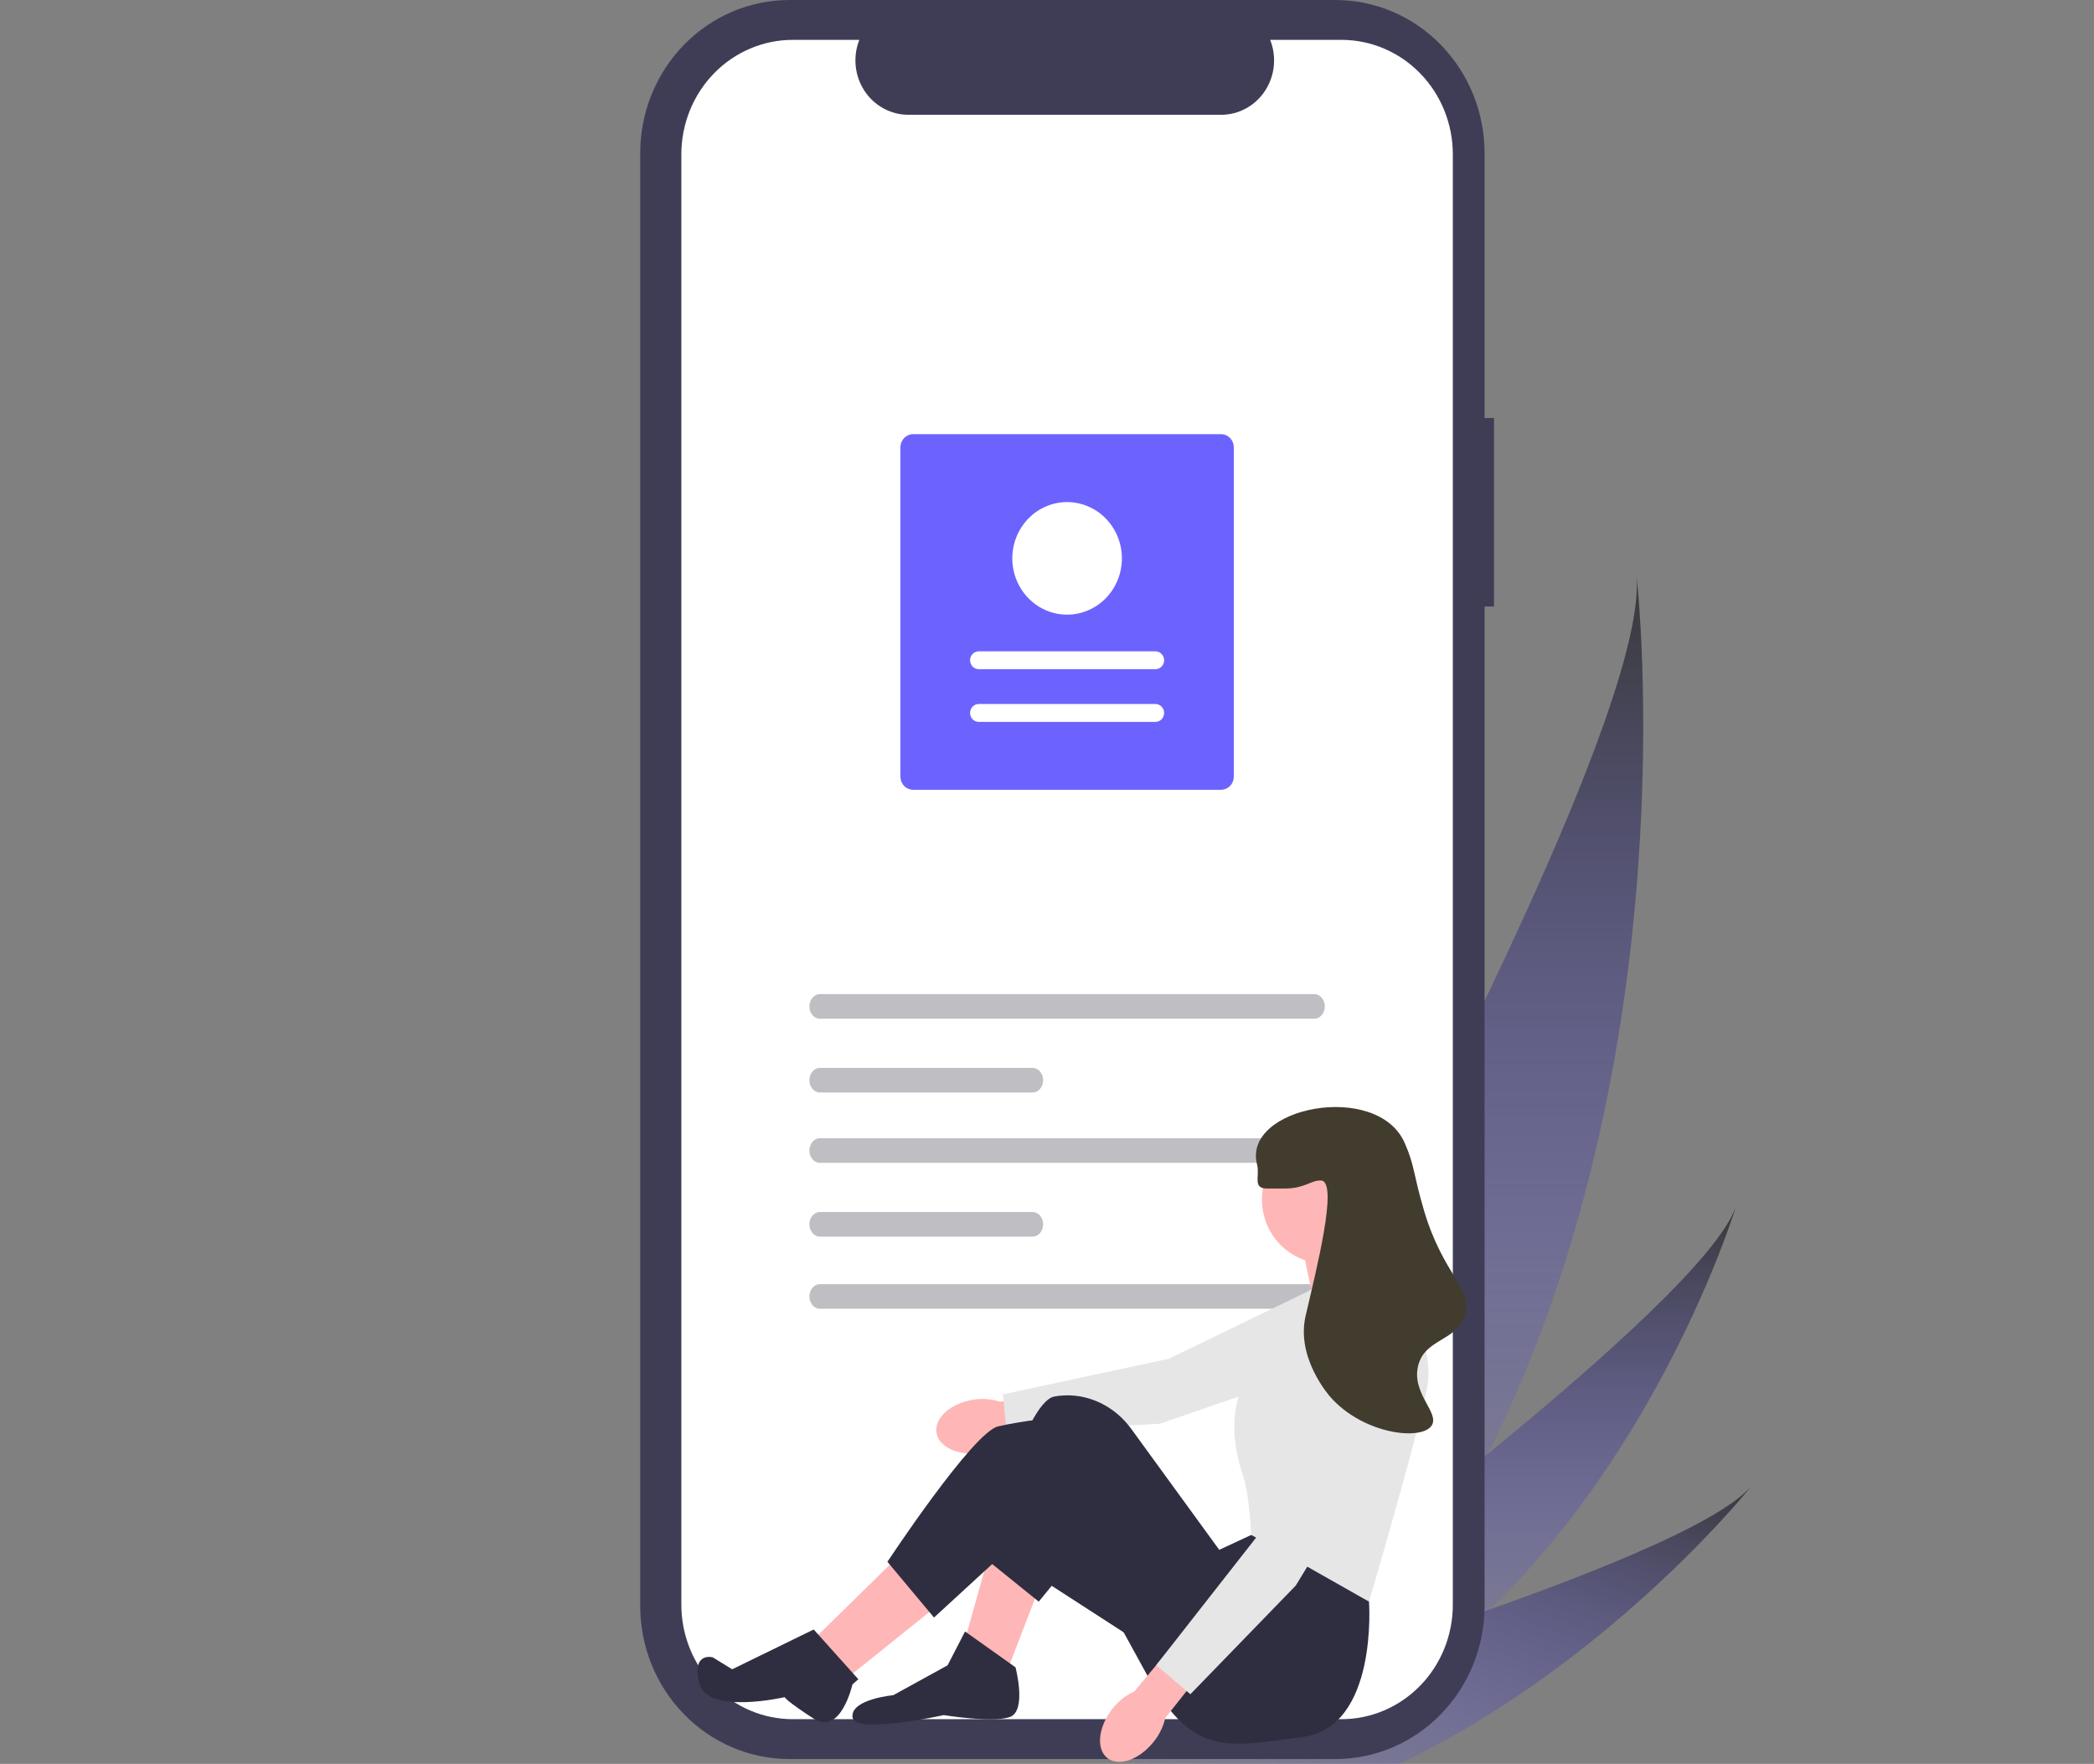 <svg width="628" height="529" viewBox="0 0 628 529" fill="none" xmlns="http://www.w3.org/2000/svg">
<rect x="0" y="0" width="628" height="529" fill="#808080" stroke="none"/>
<g id="undraw_personal_email_re_4lx7 2" clip-path="url(#clip0_14_112)">
<g id="leafs">
<path id="Vector" d="M446.272 435.956C433.449 461.663 417.184 486.526 396.604 509.028C396.147 509.536 395.685 510.031 395.22 510.535L346.461 486.823C346.759 486.314 347.086 485.742 347.438 485.117C368.383 448.303 494.817 223.736 490.822 172.874C491.287 177.069 506.273 315.796 446.272 435.956Z" fill="url(#paint0_linear_14_112)"/>
<path id="Vector_2" d="M406.011 513.603C405.328 514.001 404.629 514.391 403.924 514.768L367.346 496.98C367.858 496.607 368.454 496.166 369.138 495.671C380.344 487.405 413.667 462.607 446.272 435.956C481.312 407.316 515.53 376.543 520.612 361.854C519.579 365.222 487.508 467.61 406.011 513.603Z" fill="url(#paint1_linear_14_112)"/>
<path id="Vector_3" d="M361.218 547.67C360.431 547.806 359.631 547.928 358.833 548.036L331.41 518.811C332.027 518.64 332.749 518.435 333.574 518.209C347.137 514.37 387.551 502.748 427.994 489.15C471.457 474.537 514.955 457.652 525.224 445.706C522.993 448.491 454.544 532.917 361.218 547.67Z" fill="url(#paint2_linear_14_112)"/>
</g>
<path id="b82a9922-ead1-40af-af3b-f133b244cde7" d="M448.06 125.362H445.237V45.957C445.237 33.768 440.524 22.079 432.134 13.46C423.745 4.842 412.366 0 400.501 0H236.736C224.871 0 213.493 4.842 205.103 13.46C196.713 22.079 192 33.768 192 45.957V481.584C192 493.772 196.713 505.462 205.103 514.08C213.493 522.699 224.871 527.541 236.736 527.541H400.5C412.365 527.541 423.744 522.699 432.133 514.08C440.523 505.462 445.236 493.772 445.236 481.584V181.885H448.059L448.06 125.362Z" fill="#3F3D56"/>
<path id="b2a7827b-2d2c-407d-93be-35e4c67116bc" d="M402.306 11.955H380.929C381.913 14.431 382.288 17.118 382.023 19.778C381.758 22.439 380.859 24.991 379.407 27.211C377.955 29.43 375.994 31.249 373.697 32.507C371.399 33.764 368.836 34.422 366.233 34.422H272.414C269.811 34.422 267.248 33.764 264.951 32.506C262.654 31.249 260.693 29.43 259.241 27.211C257.79 24.992 256.891 22.44 256.626 19.78C256.36 17.12 256.735 14.433 257.718 11.957H237.749C228.889 11.957 220.391 15.573 214.125 22.01C207.86 28.446 204.34 37.176 204.34 46.279V481.264C204.34 490.367 207.86 499.096 214.125 505.533C220.391 511.969 228.889 515.585 237.749 515.585H402.3C411.16 515.585 419.658 511.969 425.924 505.533C432.189 499.096 435.709 490.367 435.709 481.264V46.276C435.709 37.174 432.189 28.444 425.924 22.008C419.658 15.571 411.16 11.955 402.3 11.955L402.306 11.955Z" fill="white"/>
<g id="lines">
<path id="Vector_4" d="M245.884 298.137C244.15 298.137 242.739 299.792 242.739 301.825C242.739 303.859 244.15 305.513 245.884 305.513H394.164C395.899 305.513 397.31 303.859 397.31 301.825C397.31 299.792 395.899 298.137 394.164 298.137H245.884Z" fill="#BFBFC3"/>
<path id="Vector_5" d="M245.884 385.122C244.15 385.122 242.739 386.776 242.739 388.81C242.739 390.843 244.15 392.498 245.884 392.498H394.164C395.899 392.498 397.31 390.843 397.31 388.81C397.31 386.776 395.899 385.122 394.164 385.122H245.884Z" fill="#BFBFC3"/>
<path id="Vector_6" d="M245.884 320.266C244.15 320.266 242.739 321.92 242.739 323.954C242.739 325.987 244.15 327.642 245.884 327.642H309.69C311.424 327.642 312.835 325.987 312.835 323.954C312.835 321.92 311.424 320.266 309.69 320.266H245.884Z" fill="#BFBFC3"/>
<path id="Vector_7" d="M245.884 341.358C244.15 341.358 242.739 343.013 242.739 345.046C242.739 347.079 244.15 348.734 245.884 348.734H394.164C395.899 348.734 397.31 347.079 397.31 345.046C397.31 343.013 395.899 341.358 394.164 341.358H245.884Z" fill="#BFBFC3"/>
<path id="Vector_8" d="M245.884 363.486C244.15 363.486 242.739 365.141 242.739 367.175C242.739 369.208 244.15 370.863 245.884 370.863H309.69C311.424 370.863 312.835 369.208 312.835 367.175C312.835 365.141 311.424 363.486 309.69 363.486H245.884Z" fill="#BFBFC3"/>
</g>
<g id="thing">
<path id="Vector_9" d="M273.877 130.206H366.181C367.201 130.207 368.178 130.624 368.899 131.365C369.62 132.105 370.026 133.11 370.027 134.157V232.911C370.026 233.958 369.62 234.963 368.899 235.703C368.178 236.444 367.201 236.861 366.181 236.862H273.877C272.857 236.861 271.88 236.444 271.159 235.703C270.438 234.963 270.032 233.958 270.031 232.911V134.157C270.032 133.11 270.438 132.105 271.159 131.365C271.88 130.624 272.857 130.207 273.877 130.206Z" fill="#6C63FF"/>
</g>
<path id="Vector_10" d="M346.513 216.497C346.856 216.498 347.196 216.429 347.513 216.295C347.831 216.16 348.119 215.963 348.362 215.714C348.605 215.465 348.798 215.169 348.93 214.843C349.061 214.518 349.129 214.169 349.129 213.816C349.129 213.463 349.062 213.114 348.931 212.788C348.799 212.463 348.607 212.167 348.364 211.917C348.121 211.668 347.833 211.471 347.516 211.336C347.199 211.201 346.859 211.132 346.515 211.132H293.545C293.202 211.132 292.862 211.2 292.544 211.335C292.227 211.469 291.939 211.667 291.696 211.916C291.453 212.165 291.26 212.46 291.128 212.786C290.996 213.112 290.929 213.461 290.928 213.813C290.928 214.166 290.996 214.515 291.127 214.841C291.258 215.167 291.451 215.463 291.694 215.712C291.937 215.961 292.225 216.159 292.542 216.294C292.859 216.428 293.199 216.497 293.542 216.497H346.513Z" fill="white"/>
<path id="Vector_11" d="M346.513 200.693C347.205 200.693 347.87 200.411 348.359 199.908C348.849 199.405 349.124 198.722 349.124 198.011C349.124 197.3 348.849 196.617 348.359 196.114C347.87 195.611 347.205 195.329 346.513 195.329H293.545C292.852 195.328 292.188 195.611 291.698 196.113C291.208 196.616 290.933 197.298 290.933 198.01C290.932 198.721 291.207 199.403 291.696 199.907C292.186 200.41 292.85 200.693 293.542 200.693H346.513Z" fill="white"/>
<path id="Vector_12" d="M320.029 150.571C323.279 150.571 326.457 151.561 329.16 153.416C331.863 155.272 333.969 157.909 335.213 160.994C336.457 164.079 336.783 167.474 336.149 170.749C335.514 174.024 333.949 177.033 331.65 179.394C329.352 181.755 326.423 183.363 323.235 184.015C320.047 184.666 316.742 184.332 313.739 183.054C310.736 181.776 308.169 179.612 306.363 176.835C304.557 174.059 303.593 170.794 303.593 167.455C303.598 162.979 305.331 158.687 308.412 155.522C311.494 152.356 315.671 150.576 320.029 150.571Z" fill="white"/>
<g id="Group">
<path id="uuid-ba1531a6-e7ab-4297-b996-1d676f43fe3f-174" d="M291.83 419.784C285.109 420.841 280.194 425.255 280.85 429.643C281.506 434.031 287.485 436.73 294.208 435.672C296.899 435.287 299.461 434.246 301.679 432.637L330.098 427.791L328.201 416.265L299.847 420.382C297.259 419.528 294.51 419.323 291.83 419.784Z" fill="#FFB6B6"/>
<path id="Vector_13" d="M414.292 383.858L403.273 407.849L347.877 426.982L301.909 429.498L300.758 418.17L350.576 407.483L401.696 382.698L414.292 383.858Z" fill="#E6E6E6"/>
<path id="Vector_14" d="M312.121 474.951L302.227 500.626L289.425 491.67L296.99 464.801L312.121 474.951Z" fill="#FFB6B6"/>
<path id="Vector_15" d="M270.802 465.398L244.615 491.073L255.09 502.417L281.859 480.922L270.802 465.398Z" fill="#FFB6B6"/>
<path id="Vector_16" d="M419.2 381.808L418.909 379.718L412.216 366.284L390.102 372.254L394.176 390.764L419.2 381.808Z" fill="#FFB6B6"/>
<path id="Vector_17" d="M409.888 471.369L410.569 480.337C410.569 480.337 413.38 517.941 390.684 520.926C367.988 523.912 358.095 526.897 344.71 503.611L323.76 465.398L311.523 480.337L295.244 467.189C295.244 467.189 306.883 420.618 316.194 418.826C317.358 418.602 318.522 418.49 319.668 418.466C327.376 418.301 334.643 422.17 339.255 428.509L365.66 464.801L375.262 460.323L409.888 471.369Z" fill="#2F2E41"/>
<path id="Vector_18" d="M284.187 499.432L289.425 489.281L304.555 500.029C304.555 500.029 308.047 513.164 302.81 514.956C297.572 516.747 283.023 514.359 283.023 514.359C283.023 514.359 256.254 520.329 255.672 514.956C255.09 509.582 267.893 508.388 267.893 508.388L284.187 499.432Z" fill="#2F2E41"/>
<path id="Vector_19" d="M341.218 492.267L300.773 466.12L280.113 485.102L266.146 468.384C266.146 468.384 291.752 429.574 299.318 427.782C306.883 425.991 319.104 424.797 319.104 424.797L356.349 460.025L341.218 492.267Z" fill="#2F2E41"/>
<path id="Vector_20" d="M244.033 488.684L257.417 503.611L255.652 505.16C255.652 505.16 252.18 520.677 244.032 515.428C235.885 510.179 235.303 508.985 235.303 508.985C235.303 508.985 212.025 514.359 209.697 504.805C207.37 495.252 213.771 497.043 213.771 497.043L219.584 500.626L244.033 488.684Z" fill="#2F2E41"/>
<path id="Vector_21" d="M397.086 378.822C407.37 378.822 415.708 370.268 415.708 359.716C415.708 349.164 407.37 340.609 397.086 340.609C386.801 340.609 378.463 349.164 378.463 359.716C378.463 370.268 386.801 378.822 397.086 378.822Z" fill="#FFB6B6"/>
<path id="Vector_22" d="M392.721 386.883L419.491 378.524C419.491 378.524 429.966 403.601 428.22 414.945C426.474 426.29 410.568 480.337 410.568 480.337L375.262 460.323C375.262 460.323 374.68 448.382 372.934 443.008C371.189 437.634 365.66 421.215 377.881 407.482C390.102 393.749 392.721 386.883 392.721 386.883Z" fill="#E6E6E6"/>
<g id="Group_2">
<path id="uuid-375aaccb-22f9-42b6-a352-baabb12db8d2-175" d="M333.802 512.258C329.446 517.613 328.608 524.26 331.93 527.104C335.252 529.948 341.475 527.912 345.833 522.554C347.602 520.439 348.852 517.919 349.477 515.207L367.657 492.278L358.802 484.925L340.199 507.263C337.708 508.38 335.515 510.092 333.802 512.258Z" fill="#FFB6B6"/>
<path id="Vector_23" d="M413.255 398.929L419.582 424.643L388.613 475.504L356.999 508.103L346.752 499.381L378.636 458.679L402.803 406.236L413.255 398.929Z" fill="#E6E6E6"/>
</g>
<path id="Vector_24" d="M379.918 356.432C384.694 356.42 384.965 356.453 385.738 356.432C391.661 356.272 393.21 353.88 396.213 354.043C401.572 354.335 394.499 381.901 391.557 394.645C388.672 407.143 398.422 418.343 399.123 419.125C409.019 430.167 426.401 432.186 429.384 427.484C431.798 423.678 423.242 417.891 425.31 409.572C427.332 401.44 436.668 402.306 439.277 394.645C442.01 386.622 432.826 382.575 427.056 363C423.743 351.757 424.329 349.662 421.237 342.699C412.972 324.087 372.461 332.011 377.008 349.267C377.888 352.605 375.547 356.443 379.918 356.432Z" fill="#413C2E"/>
</g>
</g>
<defs>
<linearGradient id="paint0_linear_14_112" x1="419.638" y1="172.874" x2="419.638" y2="510.535" gradientUnits="userSpaceOnUse">
<stop stop-color="#38383A"/>
<stop offset="1" stop-color="#6C63FF" stop-opacity="0"/>
</linearGradient>
<linearGradient id="paint1_linear_14_112" x1="443.979" y1="361.854" x2="443.979" y2="514.768" gradientUnits="userSpaceOnUse">
<stop stop-color="#38383A"/>
<stop offset="1" stop-color="#6C63FF" stop-opacity="0"/>
</linearGradient>
<linearGradient id="paint2_linear_14_112" x1="453.745" y1="419.239" x2="400.361" y2="563.413" gradientUnits="userSpaceOnUse">
<stop stop-color="#38383A"/>
<stop offset="1" stop-color="#6C63FF" stop-opacity="0"/>
</linearGradient>
<clipPath id="clip0_14_112">
<rect width="628" height="529" fill="white"/>
</clipPath>
</defs>
</svg>
